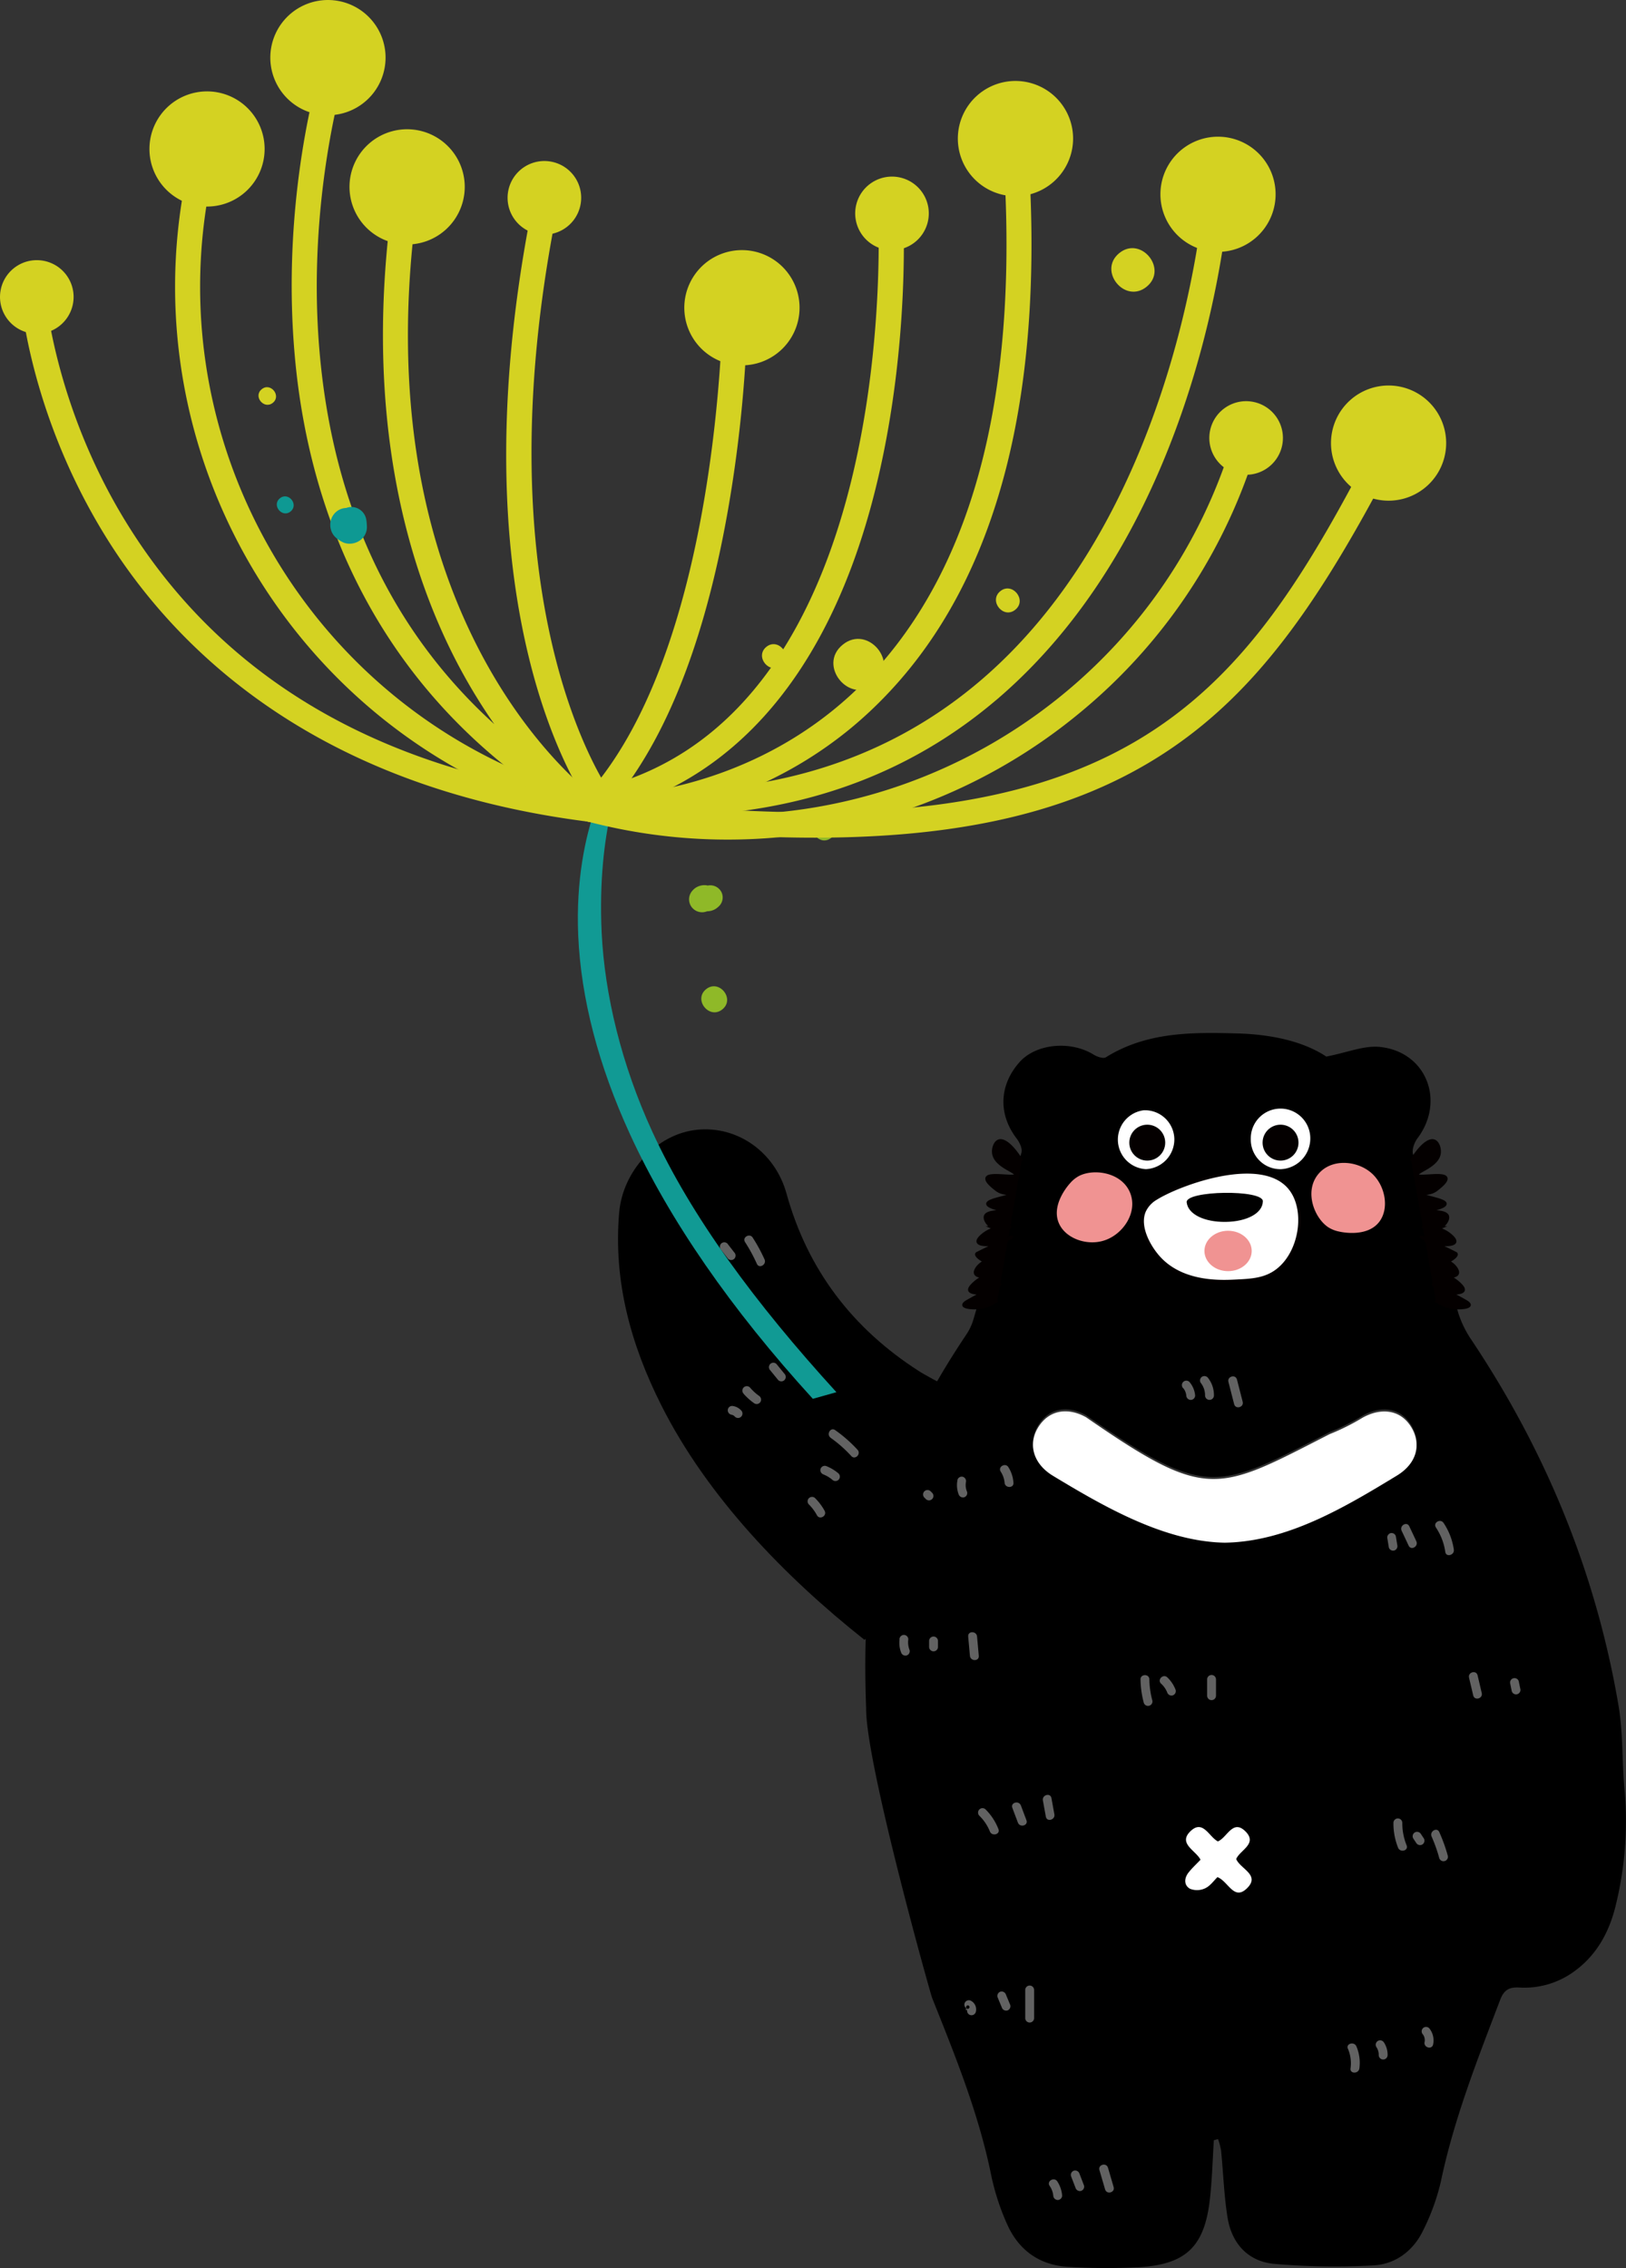 <svg id="圖層_1" data-name="圖層 1" xmlns="http://www.w3.org/2000/svg" viewBox="0 0 549.75 766.81"><rect x="0" y="0" width="549.75" height="766.81" fill="#333333" stroke="none"/><defs><style>.cls-1,.cls-3{fill:#fff;}.cls-2,.cls-5{fill:#040000;}.cls-3,.cls-5{stroke:#040000;}.cls-10,.cls-3,.cls-5{stroke-miterlimit:10;}.cls-4{fill:#f09392;}.cls-6{fill:#626262;}.cls-7{fill:#8fb928;}.cls-8{fill:#119a94;}.cls-10,.cls-9{fill:#d4d222;}.cls-10{stroke:#8fb928;stroke-width:3px;}.cls-11{fill:#0e9993;}</style></defs><title>drop</title><path d="M1525.34,5457.05c5.86-16.08-26,87.45-29,85.06-26.88-21.32-53.06-48.33-68.6-79.26-10.25-20.39-16.22-41.86-14.22-65.1,1.21-14.05,12.68-26.64,26.41-28s26.31,7.65,30.16,21.55c7.15,25.8,22.3,45.6,44.7,60C1516.43,5452.41,1522.42,5455.63,1525.34,5457.05Z" transform="translate(-1204.18 -4987.79)"/><path d="M1614.58,5711.38c-0.42,6.59-.59,13.21-1.32,19.77-1.8,16.25-8.09,22.31-24.41,23.19a216.85,216.85,0,0,1-23.44-.14c-9.88-.54-17-5.77-20.87-14.75a81.4,81.4,0,0,1-5.21-16.1c-4.21-20.87-12.16-40.46-20-60.08-0.6-1.49-22.51-79.62-22.31-97.95-2-53.23,6.42-85.26,33.86-126.31a18.26,18.26,0,0,0,2.35-4.92c5.52-18.84,11-37.68,16.3-56.59,0.38-1.35-.61-3.46-1.59-4.74-6.31-8.22-6-18.11,1-25.93,5.57-6.2,17.18-7.29,24.94-2.51,1.18,0.73,3.3,1.49,4.18.94,13.81-8.61,29.13-8.51,44.54-8.07,11.35,0.32,22.14,2.61,30,7.82,7.14-1.38,12.79-3.81,18.12-3.26,15.76,1.63,22.21,18.39,12.63,31-1,1.37-1.85,3.72-1.44,5.24q7.4,26.95,15.33,53.75a35.37,35.37,0,0,0,4.61,9.32c25.15,37.73,42,78.8,49.58,123.54,1.56,9.25,1.1,18.83,2,28.21a119.3,119.3,0,0,1-2.88,38.78c-2.23,9.53-6.81,17.95-15.39,23.58a28.49,28.49,0,0,1-17.44,4.58c-3.34-.16-5.07.88-6.29,4.07-7.71,20.22-15.66,40.33-20.12,61.63a74.18,74.18,0,0,1-5.93,16.34c-3.29,6.93-9.32,11.49-16.81,11.91a240.09,240.09,0,0,1-33.32-.49c-8.94-.74-14.51-6.68-16-15.49-1.24-7.52-1.46-15.2-2.22-22.81A24,24,0,0,0,1616,5711Zm3.7-202.69c21.12-.34,40.45-11.89,58.3-22.75,6.5-4,8.27-10.32,4.83-16.17s-9.91-7-16.53-3.34a75.2,75.2,0,0,1-11.14,5.56c-38.19,19.53-41.18,22.78-82.32-5.68-6.39-3.59-12.63-2.35-16.16,3.27-3.65,5.81-1.76,12.45,4.95,16.51C1578.09,5496.91,1598.11,5508.35,1618.28,5508.69Z" transform="translate(-1204.18 -4987.79)"/><path class="cls-1" d="M1622.14,5616.31c1.36,3.37,8.38,5.41,3.53,10-4.34,4.12-6.21-2.45-9.86-3.88-1.21,1.15-2.46,3-4.18,3.78a6.38,6.38,0,0,1-5.12.15c-2.05-1.16-2-3.51-.54-5.41,1.18-1.52,2.62-2.83,4.1-4.4-1.54-3.14-7.81-5.49-3.3-9.73,4.16-3.91,6.19,2,9.17,3.53,3.14-1.24,5.07-7.74,9.42-3.29C1629.38,5611.19,1623.41,5613.28,1622.14,5616.31Z" transform="translate(-1204.18 -4987.79)"/><path class="cls-1" d="M1591.63,5383.07a10,10,0,0,1-.74-19.91,9.94,9.94,0,0,1,10.33,9.57A10.07,10.07,0,0,1,1591.63,5383.07Z" transform="translate(-1204.18 -4987.79)"/><path class="cls-1" d="M1637.27,5383.08a10,10,0,0,1-10.2-10.21,10.06,10.06,0,1,1,20.12-.42A10.4,10.4,0,0,1,1637.27,5383.08Z" transform="translate(-1204.18 -4987.79)"/><path d="M1617.22,5383.34a6.8,6.8,0,0,1-7.23-6.64c-0.21-4.12,14.19-4.38,14.16-.34A6.87,6.87,0,0,1,1617.22,5383.34Z" transform="translate(-1204.18 -4987.79)"/><circle class="cls-2" cx="387.89" cy="386.32" r="6.07"/><circle class="cls-2" cx="432.95" cy="386.32" r="6.07"/><path class="cls-3" d="M1595,5393c7.77-4.92,37-15.88,45.94-2.54,4.94,7.34,2.86,20.69-4.77,26.7-4.11,3.23-8.69,3.46-14.17,3.73-5,.25-18.14.89-26.1-8.05-3.18-3.57-7.08-10.41-4.77-15.66A9.62,9.62,0,0,1,1595,5393Z" transform="translate(-1204.18 -4987.79)"/><path d="M1618.56,5400.9c-7.34.09-12.79-2.66-13.16-6.64s25.8-4.38,25.75-.34S1625.78,5400.81,1618.56,5400.9Z" transform="translate(-1204.18 -4987.79)"/><path class="cls-4" d="M1569,5385.37c5.05-2.59,14.53-1.24,17.3,5.77,2.6,6.59-2.42,13.93-8.65,16-5.88,2-13.42-.6-15.57-6.05-2.46-6.23,3.47-12.81,3.89-13.26A10.53,10.53,0,0,1,1569,5385.37Z" transform="translate(-1204.18 -4987.79)"/><path class="cls-4" d="M1653.27,5402.72c-4.73-3.14-8.19-12.07-3.43-17.91,4.48-5.49,13.33-4.7,18.18-.28,4.58,4.17,6,12,2.34,16.54-4.23,5.19-12.87,3.24-13.47,3.09A10.53,10.53,0,0,1,1653.27,5402.72Z" transform="translate(-1204.18 -4987.79)"/><path class="cls-5" d="M1681.31,5380.28c2.89-4.8,5.93-7.42,7.75-6.75,1.26,0.46,2,2.53,1.75,4.25-0.68,4.34-7.85,6.05-7.5,7.25s9-.84,9.75,1c0.39,1-1.48,2.64-3.25,4-2.22,1.7-4.7,1-4.75,1.5-0.1.88,7.7,1.78,7.75,3.25,0,0.7-1.7,1.6-7.5,2.75-0.53.1,7.31-.82,8.25,1.33,0.5,1.15-.84,3.16-2.5,4a6.78,6.78,0,0,1-5.67-.17c0-.21,4.92-0.43,8.5,2.17,0.33,0.24,2.52,1.83,2.17,2.83-0.42,1.2-4.29,1.15-7.17.33a13.76,13.76,0,0,1-4.17-2c-0.09-.06,2.29.88,11.58,5.49,1.17,0.58-1.76,2.61-3.25,3-2.28.59-4.82-.7-4.75-1s4.93-.45,7.5,2.25c0.27,0.28,1.54,1.67,1.13,2.63-0.48,1.11-3,1.1-4.62.75s-3.32-1.31-3.25-1.5,5.45,1,8.88,4.5c0.87,0.9,1.14,1.45,1,1.88-0.37,1.07-3.39,1.12-5.5.63a10.37,10.37,0,0,1-4.75-2.62c-0.15-.14,2.4.89,10.88,5.63,0.73,0.41,1.46.93,1.38,1.38-0.15.82-3,1.07-5,.88a13,13,0,0,1-6.37-2.5" transform="translate(-1204.18 -4987.79)"/><path class="cls-5" d="M1549.61,5380.28c-2.89-4.8-5.93-7.42-7.75-6.75-1.26.46-2,2.53-1.75,4.25,0.68,4.34,7.85,6.05,7.5,7.25s-9-.84-9.75,1c-0.39,1,1.48,2.64,3.25,4,2.22,1.7,4.7,1,4.75,1.5,0.1,0.88-7.7,1.78-7.75,3.25,0,0.7,1.7,1.6,7.5,2.75,0.53,0.1-7.31-.82-8.25,1.33-0.5,1.15.84,3.16,2.5,4a6.78,6.78,0,0,0,5.67-.17c0-.21-4.92-0.43-8.5,2.17-0.33.24-2.52,1.83-2.17,2.83,0.42,1.2,4.29,1.15,7.17.33a13.76,13.76,0,0,0,4.17-2c0.09-.06-2.29.88-11.58,5.49-1.17.58,1.76,2.61,3.25,3,2.28,0.59,4.82-.7,4.75-1s-4.93-.45-7.5,2.25c-0.27.28-1.54,1.67-1.12,2.63,0.48,1.11,3,1.1,4.63.75s3.32-1.31,3.25-1.5-5.45,1-8.87,4.5c-0.87.9-1.14,1.45-1,1.88,0.37,1.07,3.39,1.12,5.5.63a10.37,10.37,0,0,0,4.75-2.62c0.15-.14-2.4.89-10.87,5.63-0.73.41-1.46,0.93-1.37,1.38,0.15,0.82,3,1.07,5,.88a13,13,0,0,0,6.38-2.5" transform="translate(-1204.18 -4987.79)"/><path class="cls-1" d="M1618.28,5509.36c21.12-.34,40.45-11.89,58.3-22.75,6.5-4,8.27-10.32,4.83-16.17s-9.91-7-16.53-3.34a75.2,75.2,0,0,1-11.14,5.56c-38.19,19.53-41.18,22.78-82.32-5.68-6.39-3.59-12.63-2.35-16.16,3.27-3.65,5.81-1.76,12.45,4.95,16.51C1578.09,5497.58,1598.11,5509,1618.28,5509.36Z" transform="translate(-1204.18 -4987.79)"/><path class="cls-6" d="M1508.32,5542.09a9,9,0,0,0,.53,4.4,1.54,1.54,0,0,0,1.85,1,1.51,1.51,0,0,0,1-1.85,7.07,7.07,0,0,1-.42-3.6,1.51,1.51,0,0,0-1.5-1.5,1.54,1.54,0,0,0-1.5,1.5h0Z" transform="translate(-1204.18 -4987.79)"/><path class="cls-6" d="M1518.31,5542.59v2a1.5,1.5,0,0,0,3,0v-2a1.5,1.5,0,0,0-3,0h0Z" transform="translate(-1204.18 -4987.79)"/><path class="cls-6" d="M1531.52,5541.07l0.59,6.54c0.17,1.91,3.17,1.93,3,0l-0.59-6.54c-0.17-1.91-3.17-1.93-3,0h0Z" transform="translate(-1204.18 -4987.79)"/><path class="cls-6" d="M1700.86,5555l1.41,6c0.44,1.88,3.33,1.08,2.89-.8l-1.41-6c-0.44-1.88-3.33-1.08-2.89.8h0Z" transform="translate(-1204.18 -4987.79)"/><path class="cls-6" d="M1714.78,5557l0.51,2.5a1.5,1.5,0,1,0,2.89-.8l-0.51-2.5a1.5,1.5,0,0,0-2.89.8h0Z" transform="translate(-1204.18 -4987.79)"/><path class="cls-6" d="M1659.92,5680.47a12.46,12.46,0,0,1,.87,6.62c-0.25,1.91,2.75,1.89,3,0a14.29,14.29,0,0,0-1-7.42c-0.73-1.76-3.64-1-2.89.8h0Z" transform="translate(-1204.18 -4987.79)"/><path class="cls-6" d="M1669.51,5679.85a4.68,4.68,0,0,1,.82,2.74,1.5,1.5,0,0,0,3,0,7.54,7.54,0,0,0-1.23-4.25,1.53,1.53,0,0,0-2.05-.54,1.52,1.52,0,0,0-.54,2.05h0Z" transform="translate(-1204.18 -4987.79)"/><path class="cls-6" d="M1685.28,5675.63a3.24,3.24,0,0,1,.55,2.56c-0.38,1.88,2.51,2.69,2.89.8a6.5,6.5,0,0,0-1.33-5.48,1.51,1.51,0,0,0-2.12,0,1.54,1.54,0,0,0,0,2.12h0Z" transform="translate(-1204.18 -4987.79)"/><path class="cls-6" d="M1531.08,5666.84a0.57,0.57,0,1,1,.14.07q0.17,0.19,0,0,0.11,0.21,0,.06c0-.25.08,0.41,0,0.14a0.25,0.25,0,1,0,0,.07q0.05-.26,0,0a1.5,1.5,0,1,0,2.89.8,3.31,3.31,0,0,0-1.62-3.73,1.53,1.53,0,0,0-2.05.54,1.52,1.52,0,0,0,.54,2.05h0Z" transform="translate(-1204.18 -4987.79)"/><path class="cls-6" d="M1541.44,5663l1.46,3.52a1.55,1.55,0,0,0,1.85,1,1.51,1.51,0,0,0,1-1.85l-1.46-3.52a1.55,1.55,0,0,0-1.85-1,1.51,1.51,0,0,0-1,1.85h0Z" transform="translate(-1204.18 -4987.79)"/><path class="cls-6" d="M1550.81,5660.59v9.5a1.5,1.5,0,0,0,3,0v-9.5a1.5,1.5,0,0,0-3,0h0Z" transform="translate(-1204.18 -4987.79)"/><path class="cls-6" d="M1589.79,5555.59a32.3,32.3,0,0,0,1.1,7.89,1.5,1.5,0,0,0,2.89-.8,28.88,28.88,0,0,1-1-7.09c0-1.93-3-1.93-3,0h0Z" transform="translate(-1204.18 -4987.79)"/><path class="cls-6" d="M1596.81,5557.08a8,8,0,0,1,2,2.91,1.54,1.54,0,0,0,1.85,1,1.51,1.51,0,0,0,1-1.85,11.4,11.4,0,0,0-2.8-4.24c-1.41-1.32-3.53.79-2.12,2.12h0Z" transform="translate(-1204.18 -4987.79)"/><path class="cls-6" d="M1612.31,5555.59v5.5a1.5,1.5,0,0,0,3,0v-5.5a1.5,1.5,0,0,0-3,0h0Z" transform="translate(-1204.18 -4987.79)"/><path class="cls-6" d="M1535.26,5601.64a15.55,15.55,0,0,1,3.6,5.35c0.7,1.77,3.61,1,2.89-.8a19.11,19.11,0,0,0-4.37-6.67,1.5,1.5,0,0,0-2.12,2.12h0Z" transform="translate(-1204.18 -4987.79)"/><path class="cls-6" d="M1546.45,5599l1.88,5c0.67,1.79,3.57,1,2.89-.8l-1.88-5c-0.67-1.79-3.57-1-2.89.8h0Z" transform="translate(-1204.18 -4987.79)"/><path class="cls-6" d="M1556.78,5596.5l1,5.5c0.34,1.9,3.23,1.09,2.89-.8l-1-5.5c-0.34-1.9-3.23-1.09-2.89.8h0Z" transform="translate(-1204.18 -4987.79)"/><path class="cls-6" d="M1675.3,5604.09a22.14,22.14,0,0,0,1.57,8.4c0.71,1.77,3.61,1,2.89-.8a19.9,19.9,0,0,1-1.46-7.6,1.5,1.5,0,0,0-3,0h0Z" transform="translate(-1204.18 -4987.79)"/><path class="cls-6" d="M1682,5609.36l1,1.51a1.53,1.53,0,0,0,2.05.54,1.52,1.52,0,0,0,.54-2.05l-1-1.51a1.53,1.53,0,0,0-2.05-.54,1.52,1.52,0,0,0-.54,2.05h0Z" transform="translate(-1204.18 -4987.79)"/><path class="cls-6" d="M1688.22,5608.75a50.8,50.8,0,0,1,2.57,7.25,1.5,1.5,0,0,0,2.89-.8,55.85,55.85,0,0,0-2.88-8c-0.78-1.76-3.37-.24-2.59,1.51h0Z" transform="translate(-1204.18 -4987.79)"/><path class="cls-6" d="M1559.06,5726.82a7.11,7.11,0,0,1,1.23,3.27,1.54,1.54,0,0,0,1.5,1.5,1.51,1.51,0,0,0,1.5-1.5,10.26,10.26,0,0,0-1.64-4.79c-1.07-1.6-3.67-.1-2.59,1.51h0Z" transform="translate(-1204.18 -4987.79)"/><path class="cls-6" d="M1566.29,5723.52l1.54,4a1.54,1.54,0,0,0,1.85,1,1.51,1.51,0,0,0,1-1.85l-1.54-4a1.54,1.54,0,0,0-1.85-1,1.51,1.51,0,0,0-1,1.85h0Z" transform="translate(-1204.18 -4987.79)"/><path class="cls-6" d="M1575.9,5721.48l1.91,6.53c0.54,1.85,3.44,1.06,2.89-.8l-1.91-6.53c-0.54-1.85-3.44-1.06-2.89.8h0Z" transform="translate(-1204.18 -4987.79)"/><path class="cls-6" d="M1673.26,5508l0.49,3a1.51,1.51,0,0,0,1.85,1,1.54,1.54,0,0,0,1-1.85l-0.49-3a1.51,1.51,0,0,0-1.85-1,1.54,1.54,0,0,0-1,1.85h0Z" transform="translate(-1204.18 -4987.79)"/><path class="cls-6" d="M1678.07,5505.32l2.38,5.06c0.82,1.75,3.41.22,2.59-1.51l-2.38-5.06c-0.82-1.75-3.41-.22-2.59,1.51h0Z" transform="translate(-1204.18 -4987.79)"/><path class="cls-6" d="M1689.67,5504.24a19.78,19.78,0,0,1,3.16,8.25c0.28,1.9,3.17,1.09,2.89-.8a21.83,21.83,0,0,0-3.46-9c-1.07-1.6-3.67-.1-2.59,1.51h0Z" transform="translate(-1204.18 -4987.79)"/><path class="cls-6" d="M1604.26,5457.15a4.58,4.58,0,0,1,1,2.44,1.54,1.54,0,0,0,1.5,1.5,1.51,1.51,0,0,0,1.5-1.5,8.12,8.12,0,0,0-1.93-4.57,1.51,1.51,0,0,0-2.12,0,1.53,1.53,0,0,0,0,2.12h0Z" transform="translate(-1204.18 -4987.79)"/><path class="cls-6" d="M1610.11,5455.27a6.78,6.78,0,0,1,1.5,4.31,1.5,1.5,0,0,0,3,0,9.41,9.41,0,0,0-1.91-5.82,1.55,1.55,0,0,0-2.05-.54,1.51,1.51,0,0,0-.54,2.05h0Z" transform="translate(-1204.18 -4987.79)"/><path class="cls-6" d="M1619.51,5455l1.93,7.52c0.48,1.87,3.37,1.08,2.89-.8l-1.93-7.52c-0.48-1.87-3.37-1.08-2.89.8h0Z" transform="translate(-1204.18 -4987.79)"/><path class="cls-6" d="M1516.75,5494.15l0.5,0.5a1.5,1.5,0,0,0,2.12-2.12l-0.5-.5a1.5,1.5,0,1,0-2.12,2.12h0Z" transform="translate(-1204.18 -4987.79)"/><path class="cls-6" d="M1527.9,5488.2a8.73,8.73,0,0,0,.4,4.82,1.55,1.55,0,0,0,1.85,1,1.51,1.51,0,0,0,1-1.85,5.84,5.84,0,0,1-.4-3.23,1.54,1.54,0,0,0-1-1.85,1.51,1.51,0,0,0-1.85,1h0Z" transform="translate(-1204.18 -4987.79)"/><path class="cls-6" d="M1542.52,5485.34a8.1,8.1,0,0,1,1.31,3.74c0.16,1.91,3.16,1.93,3,0a11.31,11.31,0,0,0-1.72-5.26c-1-1.62-3.64-.12-2.59,1.51h0Z" transform="translate(-1204.18 -4987.79)"/><path class="cls-6" d="M1451.68,5466.13c-0.27,0,.19.07,0.2,0.07,0.32,0.09-.07-0.09.2,0.09,0,0,.38.26,0.2,0.11a3,3,0,0,1,.33.32,1.5,1.5,0,1,0,2.12-2.12,4.78,4.78,0,0,0-3-1.48,1.5,1.5,0,0,0-1.5,1.5,1.55,1.55,0,0,0,1.5,1.5h0Z" transform="translate(-1204.18 -4987.79)"/><path class="cls-6" d="M1455.62,5459.05a20.28,20.28,0,0,0,3.64,3.23,1.51,1.51,0,0,0,2.05-.54,1.53,1.53,0,0,0-.54-2.05,17.12,17.12,0,0,1-3-2.77,1.5,1.5,0,1,0-2.12,2.12h0Z" transform="translate(-1204.18 -4987.79)"/><path class="cls-6" d="M1464.59,5451.07l2.7,3.31a1.51,1.51,0,0,0,2.12,0,1.53,1.53,0,0,0,0-2.12l-2.7-3.31a1.51,1.51,0,0,0-2.12,0,1.53,1.53,0,0,0,0,2.12h0Z" transform="translate(-1204.18 -4987.79)"/><path class="cls-6" d="M1477.62,5496.39a15.67,15.67,0,0,1,2.77,3.7c0.92,1.7,3.51.18,2.59-1.51a18.48,18.48,0,0,0-3.23-4.3,1.5,1.5,0,0,0-2.12,2.12h0Z" transform="translate(-1204.18 -4987.79)"/><path class="cls-6" d="M1482.65,5486.32a10.29,10.29,0,0,1,2.93,1.77,1.54,1.54,0,0,0,2.12,0,1.51,1.51,0,0,0,0-2.12,14.53,14.53,0,0,0-4.25-2.54,1.51,1.51,0,0,0-1.85,1,1.53,1.53,0,0,0,1,1.85h0Z" transform="translate(-1204.18 -4987.79)"/><path class="cls-6" d="M1485,5473.89a43.46,43.46,0,0,1,7,6.18c1.3,1.43,3.42-.7,2.12-2.12a47,47,0,0,0-7.57-6.65c-1.58-1.12-3.08,1.48-1.51,2.59h0Z" transform="translate(-1204.18 -4987.79)"/><path class="cls-6" d="M1440,5409.46a19.14,19.14,0,0,1,2.33,4.91c0.57,1.84,3.47,1.05,2.89-.8a22.07,22.07,0,0,0-2.63-5.62c-1.06-1.61-3.66-.11-2.59,1.51h0Z" transform="translate(-1204.18 -4987.79)"/><path class="cls-6" d="M1448,5410.36l2.33,3a1.51,1.51,0,0,0,2.12,0,1.54,1.54,0,0,0,0-2.12l-2.33-3a1.51,1.51,0,0,0-2.12,0,1.54,1.54,0,0,0,0,2.12h0Z" transform="translate(-1204.18 -4987.79)"/><path class="cls-6" d="M1456.08,5407.73a55.39,55.39,0,0,1,4,7.36c0.78,1.76,3.37.24,2.59-1.51a55.39,55.39,0,0,0-4-7.36c-1-1.62-3.64-.12-2.59,1.51h0Z" transform="translate(-1204.18 -4987.79)"/><ellipse class="cls-4" cx="415.21" cy="422.94" rx="7.99" ry="6.83"/><path class="cls-7" d="M1442.87,5322.26c-4.36,3.59,1.2,10.36,5.57,6.77S1447.23,5318.67,1442.87,5322.26Z" transform="translate(-1204.18 -4987.79)"/><path class="cls-7" d="M1443.46,5287.19a4.67,4.67,0,0,0-.82-0.13,5.51,5.51,0,0,0-3.44,1,5.91,5.91,0,0,0-1.24,1.26,4.37,4.37,0,0,0,.2,5.31,4.42,4.42,0,0,0,5.17,1.22l0.06,0c0.26-.07.52-0.13,0.78-0.22l-1.12.33c0.36-.09.74-0.08,1.1-0.15a5.33,5.33,0,0,0,2.86-1.41,4.1,4.1,0,0,0,1.25-1.76,4.15,4.15,0,0,0-.1-3.11A4.24,4.24,0,0,0,1443.46,5287.19Z" transform="translate(-1204.18 -4987.79)"/><path class="cls-7" d="M1480.36,5265.16c-3.81,3.13,1,9,4.85,5.9S1484.16,5262,1480.36,5265.16Z" transform="translate(-1204.18 -4987.79)"/><path class="cls-8" d="M1479,5460.72c-27.75-30.42-48.55-60.53-61.84-89.5-10.66-23.24-16.54-45.8-17.48-67.07-0.83-19,2.52-33.46,5.48-42.23,3.24-9.61,6.69-14.67,6.84-14.88l3,1.57-1.48-.78,1.48,0.78c-0.13.19-9.05,19.08-7.4,54.48,1,20.85,6.64,44.54,17.16,67.39,13.17,28.62,34.74,57.9,62.21,88Z" transform="translate(-1204.18 -4987.79)"/><path class="cls-9" d="M1569.07,5228.94a186.74,186.74,0,0,1-166.32,36.58c-99.65-26.2-159.41-128.58-133.21-228.23l8.18,2.15c-25,95.14,32,192.9,127.18,217.9s192.89-32,217.9-127.18l8.18,2.15A185.89,185.89,0,0,1,1569.07,5228.94Z" transform="translate(-1204.18 -4987.79)"/><path class="cls-10" d="M1341.83,5051" transform="translate(-1204.18 -4987.79)"/><path class="cls-9" d="M1406.51,5264.69a4.22,4.22,0,0,1-4.8.4c-73.66-42.67-94-109.78-98-158.55-4.37-52.57,8.37-94.45,8.92-96.21l8.08,2.5c-0.13.42-12.84,42.3-8.54,93.28,4.42,52.46,24.27,94.84,59.13,126.51a189.54,189.54,0,0,1-10.87-17.56c-17.1-31.29-34.93-85.27-22.76-164.74l8.36,1.28c-22.57,147.24,59.38,205.77,60.21,206.34A4.22,4.22,0,0,1,1406.51,5264.69Z" transform="translate(-1204.18 -4987.79)"/><path class="cls-9" d="M1450.27,5241.69a103.94,103.94,0,0,1-43.05,21.19l-1.91-8.23c104.73-24.3,95.84-194.1,95.73-195.81l8.44-.5c0.11,1.81,2.52,44.86-8.58,91.79C1491.18,5191.29,1474,5222.21,1450.27,5241.69Z" transform="translate(-1204.18 -4987.79)"/><path class="cls-9" d="M1491.76,5234.06c-40.57,33.35-86,31.69-88.13,31.59a4.23,4.23,0,0,1-2.86-7.15c46.88-49,47.75-166,47.75-167.15l8.46,0a454.18,454.18,0,0,1-6.29,66.66c-7.42,43.56-19.94,76.73-37.3,98.78,17-1.47,54-8.34,84-39.49,36.89-38.23,52.23-99.87,45.57-183.2l8.43-.67c6.86,85.93-9.3,149.81-48,189.85A138.36,138.36,0,0,1,1491.76,5234.06Z" transform="translate(-1204.18 -4987.79)"/><path class="cls-9" d="M1538.85,5226.25c-35.13,28.88-79.49,41.14-131.92,36.46a4.23,4.23,0,0,1-3-1.68c-1.91-2.56-46.6-64.35-20.38-200.44l8.3,1.6c-23.31,121,11.33,182.15,17.83,192.27,50.49,4.1,92.91-8.23,126.23-36.77,67.71-58,75.44-164.33,75.51-165.4l8.44,0.55c-0.29,4.5-8,110.9-78.41,171.24C1540.59,5224.8,1539.72,5225.53,1538.85,5226.25Z" transform="translate(-1204.18 -4987.79)"/><path class="cls-9" d="M1291.85,5046.33a19.47,19.47,0,1,1-9.49-25.84A19.47,19.47,0,0,1,1291.85,5046.33Z" transform="translate(-1204.18 -4987.79)"/><path class="cls-9" d="M1332.74,5015.44a19.48,19.48,0,1,1-9.49-25.84A19.47,19.47,0,0,1,1332.74,5015.44Z" transform="translate(-1204.18 -4987.79)"/><path class="cls-9" d="M1359.51,5059.14a19.48,19.48,0,1,1-9.49-25.84A19.47,19.47,0,0,1,1359.51,5059.14Z" transform="translate(-1204.18 -4987.79)"/><path class="cls-9" d="M1472.71,5100a19.48,19.48,0,1,1-9.49-25.84A19.47,19.47,0,0,1,1472.71,5100Z" transform="translate(-1204.18 -4987.79)"/><path class="cls-9" d="M1565.19,5042.81a19.48,19.48,0,1,1-9.49-25.84A19.46,19.46,0,0,1,1565.19,5042.81Z" transform="translate(-1204.18 -4987.79)"/><path class="cls-9" d="M1633.66,5061.65a19.47,19.47,0,1,1-9.49-25.84A19.46,19.46,0,0,1,1633.66,5061.65Z" transform="translate(-1204.18 -4987.79)"/><path class="cls-9" d="M1691.33,5145.77a19.47,19.47,0,1,1-9.49-25.84A19.47,19.47,0,0,1,1691.33,5145.77Z" transform="translate(-1204.18 -4987.79)"/><path class="cls-9" d="M1400.33,5057.57a12.44,12.44,0,1,1-9.2-15A12.42,12.42,0,0,1,1400.33,5057.57Z" transform="translate(-1204.18 -4987.79)"/><path class="cls-9" d="M1228.72,5091.09a12.44,12.44,0,1,1-9.2-15A12.43,12.43,0,0,1,1228.72,5091.09Z" transform="translate(-1204.18 -4987.79)"/><path class="cls-9" d="M1517.86,5062.84a12.44,12.44,0,1,1-9.2-15A12.43,12.43,0,0,1,1517.86,5062.84Z" transform="translate(-1204.18 -4987.79)"/><path class="cls-9" d="M1637.59,5138.77a12.44,12.44,0,1,1-9.2-15A12.43,12.43,0,0,1,1637.59,5138.77Z" transform="translate(-1204.18 -4987.79)"/><path class="cls-9" d="M1610.85,5232.85a146.67,146.67,0,0,1-21.8,14.86c-41.72,23.29-99,28.82-185.75,17.91-93.86-11.8-141.14-59.72-164.27-97.85-25.08-41.32-27.85-79.33-28-80.93l8.44-.56c0,0.37,2.81,37.84,26.94,77.42,32.27,52.94,85.4,84.4,157.91,93.52,181.09,22.78,218.88-31.37,265.54-121.58l7.51,3.89C1655.88,5181.14,1636.85,5211.47,1610.85,5232.85Z" transform="translate(-1204.18 -4987.79)"/><path class="cls-11" d="M1298.8,5156.27c-2.86,2.35.79,6.78,3.64,4.43S1301.65,5153.92,1298.8,5156.27Z" transform="translate(-1204.18 -4987.79)"/><path class="cls-11" d="M1323.48,5159.22a5,5,0,0,0-2.26.31,5.47,5.47,0,0,0-3.31,1.25,5.79,5.79,0,0,0-2,5.33c0.39,2.64,2.17,4,4.31,5.07a5.35,5.35,0,0,0,1.7.42,6.2,6.2,0,0,0,4.18-1.25,5.51,5.51,0,0,0,2.13-4.14,15.42,15.42,0,0,0-.21-2.73A5.14,5.14,0,0,0,1323.48,5159.22Z" transform="translate(-1204.18 -4987.79)"/><path class="cls-9" d="M1582.57,5073.39c-7.3,6,2,17.32,9.31,11.32S1589.87,5067.38,1582.57,5073.39Z" transform="translate(-1204.18 -4987.79)"/><path class="cls-9" d="M1542.36,5187.68c-4,3.31,1.1,9.54,5.12,6.23S1546.38,5184.38,1542.36,5187.68Z" transform="translate(-1204.18 -4987.79)"/><path class="cls-9" d="M1463.26,5206.51c-4,3.31,1.1,9.54,5.12,6.23S1467.28,5203.21,1463.26,5206.51Z" transform="translate(-1204.18 -4987.79)"/><path class="cls-9" d="M1489.06,5205.79c-8.57,7,2.35,20.34,10.92,13.29S1497.63,5198.74,1489.06,5205.79Z" transform="translate(-1204.18 -4987.79)"/><path class="cls-9" d="M1292.67,5119.38c-3,2.44.81,7,3.77,4.59S1295.63,5116.95,1292.67,5119.38Z" transform="translate(-1204.18 -4987.79)"/></svg>